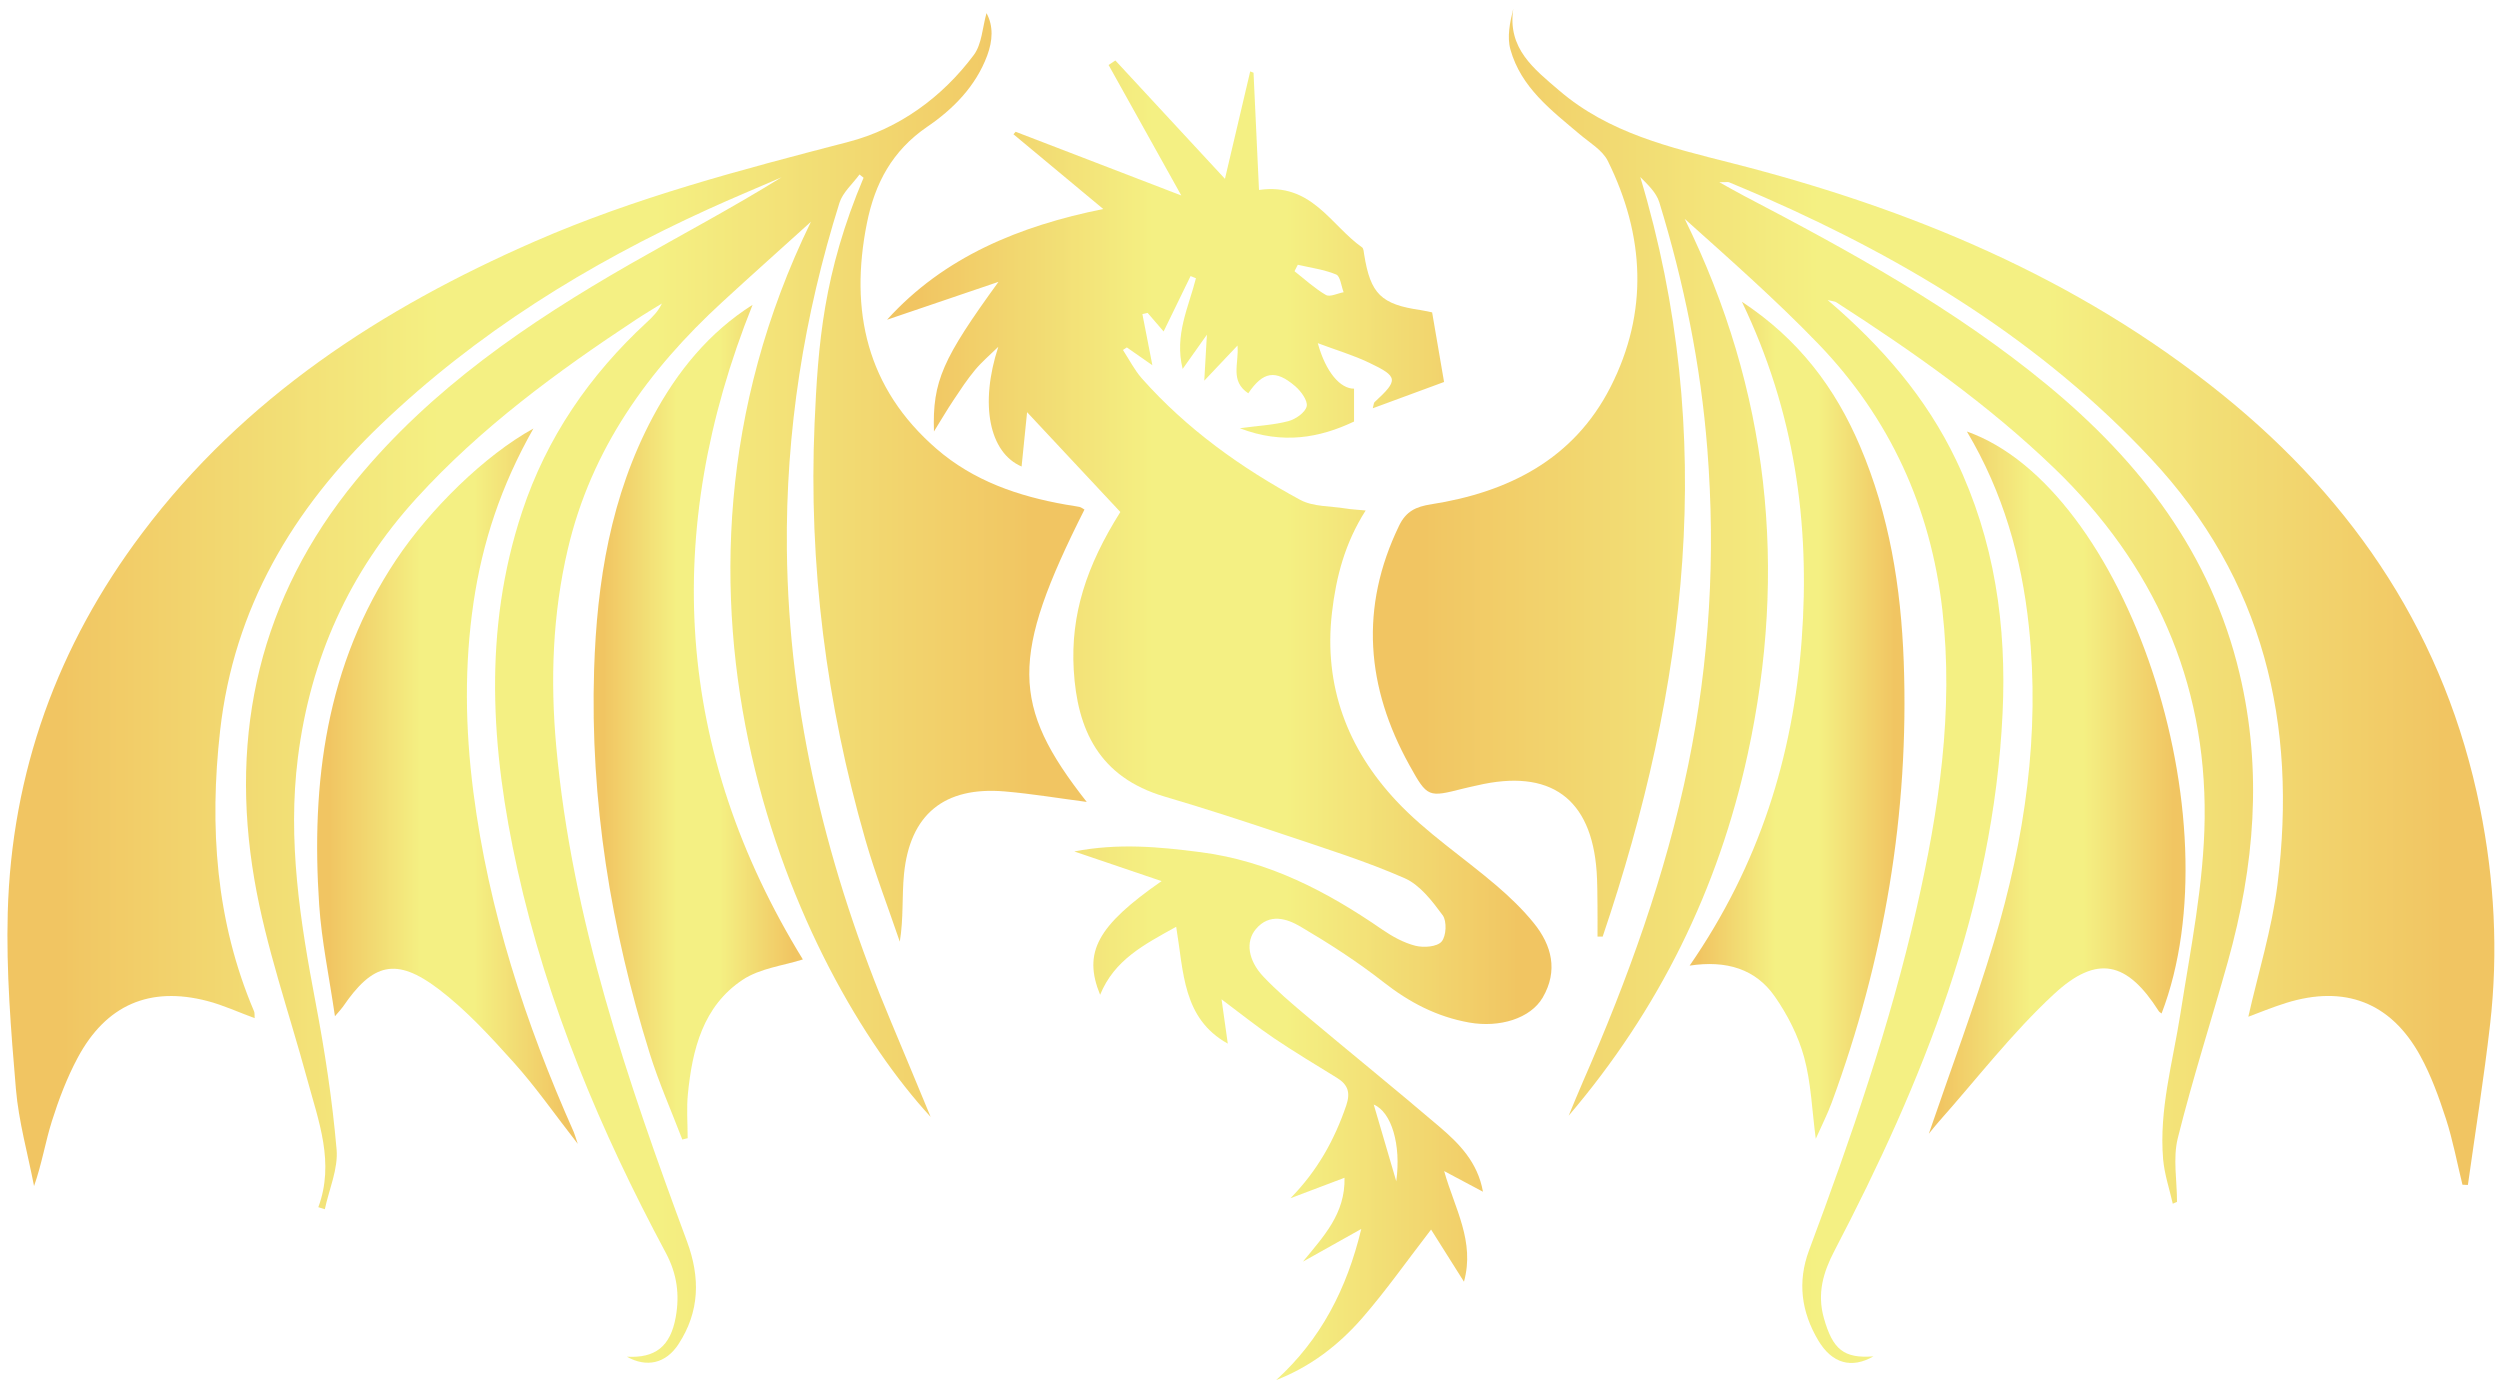 <?xml version="1.0" encoding="UTF-8" standalone="no"?>
<svg
   xmlns:dc="http://purl.org/dc/elements/1.1/"
   xmlns:cc="http://creativecommons.org/ns#"
   xmlns:rdf="http://www.w3.org/1999/02/22-rdf-syntax-ns#"
   xmlns:svg="http://www.w3.org/2000/svg"
   xmlns="http://www.w3.org/2000/svg"
   xmlns:sodipodi="http://sodipodi.sourceforge.net/DTD/sodipodi-0.dtd"
   xmlns:inkscape="http://www.inkscape.org/namespaces/inkscape"
   version="1.1"
   id="svg2"
   xml:space="preserve"
   width="632"
   height="350"
   viewBox="0 0 632 350"
   sodipodi:docname="banner.svg"
   inkscape:version="1.0.1 (3bc2e813f5, 2020-09-07)"><defs
     id="defs6"><clipPath
       clipPathUnits="userSpaceOnUse"
       id="clipPath18"><path
         d="M 0,800 H 1200 V 0 H 0 Z"
         id="path16" /></clipPath><clipPath
       clipPathUnits="userSpaceOnUse"
       id="clipPath26"><path
         d="M 364.178,530.045 H 835.821 V 269.955 H 364.178 Z"
         id="path24" /></clipPath><linearGradient
       x1="0"
       y1="0"
       x2="1"
       y2="0"
       gradientUnits="userSpaceOnUse"
       gradientTransform="matrix(212.691,0,0,-212.691,623.13,401.619)"
       spreadMethod="pad"
       id="linearGradient46"><stop
         style="stop-opacity:1;stop-color:#ebad20"
         offset="0"
         id="stop32" /><stop
         style="stop-opacity:1;stop-color:#ebad20"
         offset="0.05"
         id="stop34" /><stop
         style="stop-opacity:1;stop-color:#efea4e"
         offset="0.4"
         id="stop36" /><stop
         style="stop-opacity:1;stop-color:#efea4e"
         offset="0.5"
         id="stop38" /><stop
         style="stop-opacity:1;stop-color:#efea4e"
         offset="0.6"
         id="stop40" /><stop
         style="stop-opacity:1;stop-color:#ebad20"
         offset="0.95"
         id="stop42" /><stop
         style="stop-opacity:1;stop-color:#ebad20"
         offset="1"
         id="stop44" /></linearGradient><linearGradient
       x1="0"
       y1="0"
       x2="1"
       y2="0"
       gradientUnits="userSpaceOnUse"
       gradientTransform="matrix(204.685,0,0,-204.685,364.178,401.211)"
       spreadMethod="pad"
       id="linearGradient66"><stop
         style="stop-opacity:1;stop-color:#ebad20"
         offset="0"
         id="stop52" /><stop
         style="stop-opacity:1;stop-color:#ebad20"
         offset="0.05"
         id="stop54" /><stop
         style="stop-opacity:1;stop-color:#efea4e"
         offset="0.4"
         id="stop56" /><stop
         style="stop-opacity:1;stop-color:#efea4e"
         offset="0.5"
         id="stop58" /><stop
         style="stop-opacity:1;stop-color:#efea4e"
         offset="0.6"
         id="stop60" /><stop
         style="stop-opacity:1;stop-color:#ebad20"
         offset="0.95"
         id="stop62" /><stop
         style="stop-opacity:1;stop-color:#ebad20"
         offset="1"
         id="stop64" /></linearGradient><linearGradient
       x1="0"
       y1="0"
       x2="1"
       y2="0"
       gradientUnits="userSpaceOnUse"
       gradientTransform="matrix(126.011,0,0,-126.011,530.998,395.082)"
       spreadMethod="pad"
       id="linearGradient86"><stop
         style="stop-opacity:1;stop-color:#ebad20"
         offset="0"
         id="stop72" /><stop
         style="stop-opacity:1;stop-color:#ebad20"
         offset="0.05"
         id="stop74" /><stop
         style="stop-opacity:1;stop-color:#efea4e"
         offset="0.4"
         id="stop76" /><stop
         style="stop-opacity:1;stop-color:#efea4e"
         offset="0.5"
         id="stop78" /><stop
         style="stop-opacity:1;stop-color:#efea4e"
         offset="0.6"
         id="stop80" /><stop
         style="stop-opacity:1;stop-color:#ebad20"
         offset="0.95"
         id="stop82" /><stop
         style="stop-opacity:1;stop-color:#ebad20"
         offset="1"
         id="stop84" /></linearGradient><linearGradient
       x1="0"
       y1="0"
       x2="1"
       y2="0"
       gradientUnits="userSpaceOnUse"
       gradientTransform="matrix(39.686,0,0,-39.686,475.344,394.717)"
       spreadMethod="pad"
       id="linearGradient106"><stop
         style="stop-opacity:1;stop-color:#ebad20"
         offset="0"
         id="stop92" /><stop
         style="stop-opacity:1;stop-color:#ebad20"
         offset="0.05"
         id="stop94" /><stop
         style="stop-opacity:1;stop-color:#efea4e"
         offset="0.4"
         id="stop96" /><stop
         style="stop-opacity:1;stop-color:#efea4e"
         offset="0.5"
         id="stop98" /><stop
         style="stop-opacity:1;stop-color:#efea4e"
         offset="0.6"
         id="stop100" /><stop
         style="stop-opacity:1;stop-color:#ebad20"
         offset="0.95"
         id="stop102" /><stop
         style="stop-opacity:1;stop-color:#ebad20"
         offset="1"
         id="stop104" /></linearGradient><linearGradient
       x1="0"
       y1="0"
       x2="1"
       y2="0"
       gradientUnits="userSpaceOnUse"
       gradientTransform="matrix(40.747,0,0,-40.747,683.202,395.08)"
       spreadMethod="pad"
       id="linearGradient126"><stop
         style="stop-opacity:1;stop-color:#ebad20"
         offset="0"
         id="stop112" /><stop
         style="stop-opacity:1;stop-color:#ebad20"
         offset="0.05"
         id="stop114" /><stop
         style="stop-opacity:1;stop-color:#efea4e"
         offset="0.4"
         id="stop116" /><stop
         style="stop-opacity:1;stop-color:#efea4e"
         offset="0.5"
         id="stop118" /><stop
         style="stop-opacity:1;stop-color:#efea4e"
         offset="0.6"
         id="stop120" /><stop
         style="stop-opacity:1;stop-color:#ebad20"
         offset="0.95"
         id="stop122" /><stop
         style="stop-opacity:1;stop-color:#ebad20"
         offset="1"
         id="stop124" /></linearGradient><linearGradient
       x1="0"
       y1="0"
       x2="1"
       y2="0"
       gradientUnits="userSpaceOnUse"
       gradientTransform="matrix(49.425,0,0,-49.425,422.916,382.578)"
       spreadMethod="pad"
       id="linearGradient146"><stop
         style="stop-opacity:1;stop-color:#ebad20"
         offset="0"
         id="stop132" /><stop
         style="stop-opacity:1;stop-color:#ebad20"
         offset="0.05"
         id="stop134" /><stop
         style="stop-opacity:1;stop-color:#efea4e"
         offset="0.4"
         id="stop136" /><stop
         style="stop-opacity:1;stop-color:#efea4e"
         offset="0.5"
         id="stop138" /><stop
         style="stop-opacity:1;stop-color:#efea4e"
         offset="0.6"
         id="stop140" /><stop
         style="stop-opacity:1;stop-color:#ebad20"
         offset="0.95"
         id="stop142" /><stop
         style="stop-opacity:1;stop-color:#ebad20"
         offset="1"
         id="stop144" /></linearGradient><linearGradient
       x1="0"
       y1="0"
       x2="1"
       y2="0"
       gradientUnits="userSpaceOnUse"
       gradientTransform="matrix(48.688,0,0,-48.688,728.566,383.255)"
       spreadMethod="pad"
       id="linearGradient166"><stop
         style="stop-opacity:1;stop-color:#ebad20"
         offset="0"
         id="stop152" /><stop
         style="stop-opacity:1;stop-color:#ebad20"
         offset="0.05"
         id="stop154" /><stop
         style="stop-opacity:1;stop-color:#efea4e"
         offset="0.4"
         id="stop156" /><stop
         style="stop-opacity:1;stop-color:#efea4e"
         offset="0.5"
         id="stop158" /><stop
         style="stop-opacity:1;stop-color:#efea4e"
         offset="0.6"
         id="stop160" /><stop
         style="stop-opacity:1;stop-color:#ebad20"
         offset="0.95"
         id="stop162" /><stop
         style="stop-opacity:1;stop-color:#ebad20"
         offset="1"
         id="stop164" /></linearGradient></defs><sodipodi:namedview
     pagecolor="#ffffff"
     bordercolor="#666666"
     borderopacity="1"
     objecttolerance="10"
     gridtolerance="10"
     guidetolerance="10"
     inkscape:pageopacity="0"
     inkscape:pageshadow="2"
     inkscape:window-width="1920"
     inkscape:window-height="1026"
     id="namedview4"
     showgrid="false"
     inkscape:pagecheckerboard="true"
     inkscape:zoom="1.4887498"
     inkscape:cx="292.72072"
     inkscape:cy="188.2352"
     inkscape:window-x="0"
     inkscape:window-y="1080"
     inkscape:window-maximized="1"
     inkscape:current-layer="g10"
     inkscape:document-rotation="0" /><g
     id="g10"
     inkscape:groupmode="layer"
     inkscape:label="gds-drake-light"
     transform="matrix(1.333,0,0,-1.333,-485.571,706.727)"><g
       id="g12"
       transform="translate(1.5,-1.5)"><g
         id="g14"
         clip-path="url(#clipPath18)"><g
           id="g20"><g
             id="g22" /><g
             id="g240"><g
               clip-path="url(#clipPath26)"
               opacity="0.7"
               id="g238"><g
                 id="g176"><g
                   id="g174"><g
                     id="g172"><g
                       id="g170"><path
                         d="m 774.831,303.396 c -0.629,2.806 -1.585,5.585 -1.828,8.425 -0.801,9.387 1.833,18.394 3.268,27.554 1.93,12.322 4.464,24.726 4.605,37.119 0.297,26.027 -9.651,48.194 -28.476,66.349 -12.582,12.13 -26.766,22.1 -41.395,31.516 -0.255,0.165 -0.614,0.166 -1.623,0.415 10.399,-8.877 18.708,-18.551 24.36,-30.355 7.304,-15.243 9.608,-31.389 8.808,-48.09 -1.756,-36.712 -15.153,-69.808 -31.871,-101.835 -2.15,-4.115 -3.332,-8.125 -2.014,-12.794 1.67,-5.918 3.758,-7.698 9.399,-7.251 -4.11,-2.37 -7.845,-1.409 -10.485,3.056 -3.174,5.361 -3.976,11.022 -1.725,17.057 7.951,21.302 15.39,42.774 20.427,64.987 4.21,18.564 7.021,37.279 4.859,56.388 -2.205,19.472 -9.982,36.491 -23.58,50.577 -7.985,8.277 -16.645,15.905 -25.299,23.665 16.002,-32.531 19.596,-66.446 11.944,-101.585 -5.566,-25.57 -16.844,-48.455 -33.939,-68.503 0.897,2.14 1.763,4.3 2.697,6.43 8.491,19.394 15.683,39.203 19.962,60.018 4.074,19.824 5.216,39.755 3.639,59.926 -1.246,15.994 -4.422,31.569 -9.114,46.858 -0.568,1.852 -2.219,3.372 -3.606,4.78 14.778,-49.101 8.851,-96.833 -7.131,-144.054 -0.324,0.002 -0.651,0.009 -0.978,0.01 0,1.983 0.017,3.962 -0.006,5.942 -0.027,2.102 -0.013,4.208 -0.155,6.303 -0.958,14.009 -8.815,19.673 -22.71,16.413 -0.844,-0.197 -1.694,-0.363 -2.531,-0.577 -6.693,-1.691 -6.838,-1.773 -10.261,4.406 -8.206,14.792 -9.488,29.91 -1.958,45.457 1.322,2.73 3.216,3.584 6.013,4.024 14.673,2.29 27.083,8.516 34.081,22.261 7.226,14.202 6.479,28.718 -0.515,42.859 -1.013,2.048 -3.425,3.45 -5.293,5.028 -5.406,4.57 -11.182,8.912 -13.185,16.127 -0.659,2.385 -0.103,5.108 0.552,7.743 -1.172,-7.568 3.937,-11.448 8.704,-15.536 9.449,-8.103 21.034,-10.79 32.738,-13.768 33.766,-8.589 65.525,-21.72 92.952,-43.841 25.377,-20.468 42.462,-46.216 48.94,-78.441 2.727,-13.561 3.487,-27.336 1.902,-41.118 -1.163,-10.156 -2.783,-20.261 -4.201,-30.389 -0.346,0.016 -0.69,0.029 -1.033,0.045 -1.022,4.165 -1.808,8.408 -3.124,12.477 -1.327,4.092 -2.811,8.213 -4.872,11.966 -5.58,10.163 -14.34,13.494 -25.46,10.029 -2.667,-0.831 -5.253,-1.914 -7.153,-2.615 1.839,8.165 4.462,16.55 5.533,25.13 3.786,30.348 -2.553,57.799 -24.075,80.803 -20.649,22.067 -45.752,37.382 -73.117,49.424 -2.26,0.994 -4.539,1.947 -6.815,2.896 -0.208,0.086 -0.477,0.012 -1.848,0.012 2.099,-1.162 3.326,-1.875 4.584,-2.531 20.128,-10.522 40.021,-21.412 57.643,-35.955 17.639,-14.564 31.008,-31.904 36.422,-54.654 4.401,-18.476 2.839,-36.643 -2.21,-54.682 -3.127,-11.166 -6.691,-22.215 -9.491,-33.459 -0.947,-3.805 -0.149,-8.045 -0.149,-12.087 -0.269,-0.119 -0.537,-0.235 -0.806,-0.355"
                         style="fill:url(#linearGradient46);fill-rule:evenodd;stroke:none"
                         id="path168" /></g></g></g></g><g
                 id="g186"><g
                   id="g184"><g
                     id="g182"><g
                       id="g180"><path
                         d="m 423.138,302.734 c 3.126,8.439 0.053,16.304 -2.103,24.257 -3.421,12.626 -7.836,25.082 -10.029,37.915 -4.753,27.828 1.054,53.457 19.255,75.638 14.327,17.462 32.65,29.949 52.007,41.049 9.544,5.469 19.283,10.601 28.705,16.451 -4.636,-2.011 -9.307,-3.949 -13.905,-6.044 -22.844,-10.407 -43.941,-23.461 -62.159,-40.922 -16.635,-15.945 -27.791,-34.748 -30.398,-57.98 -2.044,-18.223 -0.841,-36.107 6.445,-53.225 0.131,-0.311 0.064,-0.705 0.105,-1.287 -3.083,1.135 -5.957,2.472 -8.975,3.257 -10.928,2.841 -19.217,-0.726 -24.592,-10.78 -2.023,-3.786 -3.578,-7.878 -4.875,-11.98 -1.256,-3.975 -1.905,-8.137 -3.394,-12.337 -1.189,6.147 -2.917,12.247 -3.443,18.449 -0.942,11.096 -1.845,22.27 -1.545,33.379 0.718,26.639 9.453,50.686 25.485,71.987 19.358,25.719 45.351,42.6 74.397,55.305 19.197,8.395 39.364,13.655 59.591,18.916 9.486,2.466 17.701,8.395 23.727,16.453 1.553,2.075 1.645,5.244 2.42,7.952 1.344,-2.462 1.171,-5.229 0.142,-8.012 -2.162,-5.847 -6.473,-10.192 -11.343,-13.511 -6.691,-4.558 -9.974,-10.784 -11.477,-18.293 -3.33,-16.621 -0.063,-31.315 13.178,-42.799 7.023,-6.092 15.536,-9.016 24.568,-10.599 0.849,-0.148 1.711,-0.241 2.554,-0.429 0.338,-0.075 0.638,-0.328 0.955,-0.503 -14.055,-27.895 -13.987,-37.116 0.429,-55.447 -5.229,0.68 -10.384,1.551 -15.575,1.991 -11.45,0.969 -17.968,-4.356 -19.081,-15.703 -0.406,-4.15 -0.066,-8.372 -0.794,-12.794 -2.191,6.441 -4.651,12.808 -6.531,19.341 -7.412,25.789 -10.794,52.155 -9.632,78.945 0.655,15.101 1.666,28.471 9.292,46.597 -0.257,0.206 -0.514,0.411 -0.771,0.617 -1.297,-1.786 -3.176,-3.388 -3.804,-5.384 -6.728,-21.405 -10.22,-43.4 -9.971,-65.803 0.348,-31.194 7.738,-60.971 19.815,-89.645 2.379,-5.652 4.715,-11.319 7.45,-17.898 -25.553,27.793 -57.437,98.538 -22.702,169.758 -5.609,-5.075 -11.256,-10.109 -16.824,-15.229 -14.058,-12.925 -24.837,-27.877 -29.285,-46.857 -2.895,-12.346 -3.33,-24.817 -2.199,-37.346 2.953,-32.703 13.5,-63.434 24.802,-93.941 2.538,-6.854 2.418,-13.31 -1.616,-19.492 -2.395,-3.667 -6.039,-4.479 -9.787,-2.369 5.413,-0.305 8.266,1.945 9.268,7.507 0.77,4.255 0.244,8.216 -1.885,12.194 -12.355,23.08 -22.467,47.062 -28.142,72.729 -5.011,22.668 -6.572,45.287 0.896,67.827 4.676,14.108 12.789,25.882 23.625,35.9 1.086,1.004 2.146,2.037 2.886,3.583 -1.596,-0.989 -3.22,-1.942 -4.788,-2.978 -15.064,-9.928 -29.555,-20.552 -41.781,-33.979 -12.741,-13.989 -20.099,-30.378 -22.466,-49.147 -1.986,-15.751 0.431,-31.093 3.356,-46.477 1.753,-9.209 3.173,-18.521 3.982,-27.854 0.319,-3.685 -1.427,-7.554 -2.231,-11.339 -0.412,0.131 -0.823,0.259 -1.232,0.386"
                         style="fill:url(#linearGradient66);fill-rule:evenodd;stroke:none"
                         id="path178" /></g></g></g></g><g
                 id="g196"><g
                   id="g194"><g
                     id="g192"><g
                       id="g190"><path
                         d="m 627.566,307.653 c 0.955,6.951 -0.911,13.144 -4.27,14.549 1.406,-4.792 2.863,-9.755 4.27,-14.549 m -18.671,173.812 c -0.208,-0.409 -0.416,-0.817 -0.626,-1.223 1.965,-1.537 3.816,-3.268 5.954,-4.504 0.764,-0.442 2.22,0.314 3.362,0.521 -0.457,1.165 -0.62,3.031 -1.421,3.364 -2.285,0.948 -4.827,1.273 -7.269,1.842 m -33.654,-46.884 c -5.678,6.076 -11.326,12.122 -17.687,18.927 -0.391,-3.869 -0.726,-7.17 -1.044,-10.305 -6.141,2.644 -7.977,11.815 -4.418,22.7 -1.486,-1.46 -3.096,-2.814 -4.421,-4.405 -1.505,-1.803 -2.798,-3.791 -4.104,-5.751 -1.22,-1.833 -2.336,-3.737 -3.675,-5.897 -0.303,9.544 1.65,13.786 12.239,28.377 -7.136,-2.425 -14.272,-4.852 -21.133,-7.183 10.752,11.893 25.047,17.773 41.002,20.997 -5.799,4.826 -11.414,9.498 -17.029,14.17 0.134,0.159 0.269,0.32 0.404,0.479 10.359,-3.985 20.723,-7.97 31.425,-12.086 -4.789,8.594 -9.29,16.672 -13.792,24.751 0.429,0.286 0.859,0.568 1.288,0.853 6.885,-7.436 13.769,-14.872 20.781,-22.445 1.677,7.128 3.233,13.752 4.792,20.378 0.21,-0.084 0.42,-0.17 0.627,-0.258 0.344,-7.357 0.688,-14.715 1.038,-22.229 10.002,1.435 13.603,-6.712 19.543,-10.887 0.308,-0.217 0.327,-0.9 0.404,-1.379 1.2,-7.461 3.215,-9.436 10.718,-10.522 0.839,-0.12 1.665,-0.332 2.169,-0.434 0.742,-4.334 1.44,-8.4 2.263,-13.198 -3.969,-1.463 -8.577,-3.164 -13.521,-4.986 0.204,0.76 0.197,1.029 0.324,1.148 4.57,4.219 4.555,4.84 -1.058,7.514 -2.939,1.403 -6.102,2.338 -9.69,3.684 1.514,-5.544 4.3,-8.648 6.874,-8.63 v -6.23 c -6.481,-3.087 -13.547,-4.402 -21.673,-1.269 3.524,0.472 6.445,0.613 9.208,1.34 1.381,0.365 3.215,1.636 3.48,2.806 0.244,1.076 -1.074,2.872 -2.169,3.815 -3.731,3.219 -6.105,2.803 -8.907,-1.34 -3.512,2.36 -1.748,5.589 -2.037,9.064 -1.944,-2.054 -3.888,-4.112 -6.307,-6.667 0.176,3.037 0.336,5.848 0.5,8.723 -1.345,-1.9 -2.777,-3.922 -4.6,-6.496 -1.6,6.448 1.147,11.744 2.52,17.199 -0.339,0.139 -0.679,0.278 -1.017,0.416 -1.701,-3.494 -3.398,-6.986 -5.111,-10.508 -0.834,0.969 -1.938,2.244 -3.039,3.522 -0.329,-0.079 -0.659,-0.159 -0.988,-0.236 0.625,-3.2 1.25,-6.4 1.893,-9.691 -1.539,1.071 -3.188,2.226 -4.839,3.376 -0.247,-0.162 -0.495,-0.321 -0.744,-0.482 1.194,-1.82 2.187,-3.816 3.618,-5.428 8.507,-9.582 18.802,-16.939 29.989,-22.992 2.463,-1.334 5.75,-1.166 8.663,-1.646 1.066,-0.174 2.157,-0.219 3.761,-0.373 -3.941,-6.186 -5.606,-12.598 -6.392,-19.395 -1.603,-13.912 2.975,-25.819 12.214,-35.688 5.627,-6.01 12.689,-10.665 18.993,-16.061 2.531,-2.166 4.974,-4.513 7.065,-7.094 3.451,-4.26 4.641,-9.074 1.703,-14.126 -2.313,-3.973 -8.157,-5.777 -13.961,-4.745 -6.126,1.092 -11.347,3.821 -16.251,7.671 -4.952,3.882 -10.294,7.32 -15.72,10.517 -2.6,1.529 -5.887,2.594 -8.469,-0.464 -2,-2.365 -1.511,-5.936 1.461,-9.063 2.473,-2.601 5.222,-4.954 7.975,-7.266 8.438,-7.082 17.002,-14.01 25.382,-21.162 3.759,-3.205 7.261,-6.747 8.248,-12.324 -2.646,1.407 -5.005,2.665 -7.362,3.919 1.997,-7.095 5.872,-13.329 3.758,-20.981 -2.134,3.384 -4.124,6.539 -6.236,9.889 -4.595,-5.954 -8.553,-11.598 -13.051,-16.771 -4.461,-5.124 -9.831,-9.257 -16.325,-11.768 8.455,7.691 13.404,17.274 16.138,28.653 -3.955,-2.217 -7.512,-4.207 -11.065,-6.197 3.908,4.781 8.051,9.078 7.885,15.906 -3.564,-1.349 -6.91,-2.617 -10.256,-3.884 5.068,5.152 8.325,10.989 10.571,17.556 0.854,2.489 0.341,3.99 -1.763,5.286 -4.011,2.469 -8.051,4.897 -11.954,7.528 -3.149,2.122 -6.116,4.519 -9.917,7.358 0.431,-3.06 0.785,-5.575 1.184,-8.405 -8.589,4.782 -8.352,13.558 -9.785,22.161 -6.14,-3.396 -11.747,-6.306 -14.428,-12.906 -3.272,8.029 -0.59,13.052 11.659,21.566 -5.661,1.922 -10.853,3.685 -16.557,5.621 8.317,1.62 16.104,0.882 23.963,-0.135 12.916,-1.667 23.96,-7.45 34.462,-14.69 1.911,-1.315 4.071,-2.503 6.286,-3.061 1.559,-0.393 4.083,-0.203 4.946,0.793 0.893,1.029 1.028,3.881 0.211,4.995 -1.983,2.691 -4.31,5.749 -7.212,7.025 -7.316,3.213 -15.002,5.62 -22.599,8.173 -7.597,2.556 -15.223,5.044 -22.913,7.306 -12.488,3.669 -16.604,12.75 -17.25,24.07 -0.596,10.416 2.371,19.629 8.842,29.907"
                         style="fill:url(#linearGradient86);fill-rule:evenodd;stroke:none"
                         id="path188" /></g></g></g></g><g
                 id="g206"><g
                   id="g204"><g
                     id="g202"><g
                       id="g200"><path
                         d="m 505.492,473.866 c -17.348,-43.281 -14.627,-84.832 9.538,-124.141 -3.623,-1.168 -8.112,-1.657 -11.444,-3.878 -7.496,-4.999 -9.524,-13.197 -10.36,-21.646 -0.272,-2.767 -0.043,-5.584 -0.043,-8.378 -0.338,-0.086 -0.677,-0.169 -1.016,-0.255 -2.081,5.452 -4.46,10.81 -6.193,16.369 -7.369,23.662 -11.306,47.897 -10.534,72.702 0.52,16.653 3.152,32.997 11.151,47.977 4.615,8.641 10.676,16.049 18.901,21.25"
                         style="fill:url(#linearGradient106);fill-rule:evenodd;stroke:none"
                         id="path198" /></g></g></g></g><g
                 id="g216"><g
                   id="g214"><g
                     id="g212"><g
                       id="g210"><path
                         d="m 693.12,474.449 c 10.812,-7.119 17.719,-16.377 22.41,-27.41 5.548,-13.033 7.76,-26.721 8.276,-40.815 1.052,-28.822 -3.708,-56.655 -13.657,-83.653 -0.837,-2.272 -1.952,-4.441 -3.024,-6.861 -0.718,5.407 -0.878,10.602 -2.21,15.474 -1.116,4.068 -3.157,8.073 -5.586,11.546 -3.623,5.177 -9.14,6.883 -16.127,5.819 13.158,19.049 19.619,39.574 21.256,61.841 1.626,22.09 -1.359,43.273 -11.338,64.059"
                         style="fill:url(#linearGradient126);fill-rule:evenodd;stroke:none"
                         id="path208" /></g></g></g></g><g
                 id="g226"><g
                   id="g224"><g
                     id="g222"><g
                       id="g220"><path
                         d="m 463.931,450.409 c -6.162,-10.876 -9.667,-21.588 -11.35,-32.936 -1.778,-12.007 -1.581,-24.002 -0.04,-35.991 2.892,-22.494 9.834,-43.805 19.022,-64.447 0.192,-0.429 0.307,-0.89 0.778,-2.287 -4.408,5.661 -7.966,10.785 -12.104,15.391 -4.458,4.957 -9.039,9.985 -14.319,13.985 -8.021,6.077 -12.47,4.908 -18.109,-3.371 -0.255,-0.373 -0.584,-0.697 -1.517,-1.801 -1.097,7.543 -2.53,14.281 -2.988,21.08 -1.565,23.211 1.281,45.521 14.586,65.477 6.403,9.601 16.839,19.838 26.041,24.9"
                         style="fill:url(#linearGradient146);fill-rule:evenodd;stroke:none"
                         id="path218" /></g></g></g></g><g
                 id="g236"><g
                   id="g234"><g
                     id="g232"><g
                       id="g230"><path
                         d="m 728.566,316.668 c 4.23,12.371 8.71,24.27 12.361,36.42 5.848,19.476 8.765,39.401 6.616,59.781 -1.374,13.014 -4.886,25.444 -11.757,36.973 30.249,-10.686 51.103,-73.434 36.923,-110.367 -0.188,0.149 -0.424,0.265 -0.545,0.455 -5.958,9.365 -11.654,10.825 -19.852,3.229 -7.957,-7.365 -14.648,-16.098 -21.884,-24.237 -0.643,-0.72 -1.233,-1.487 -1.862,-2.254"
                         style="fill:url(#linearGradient166);fill-rule:evenodd;stroke:none"
                         id="path228" /></g></g></g></g></g></g></g></g></g></g></svg>
